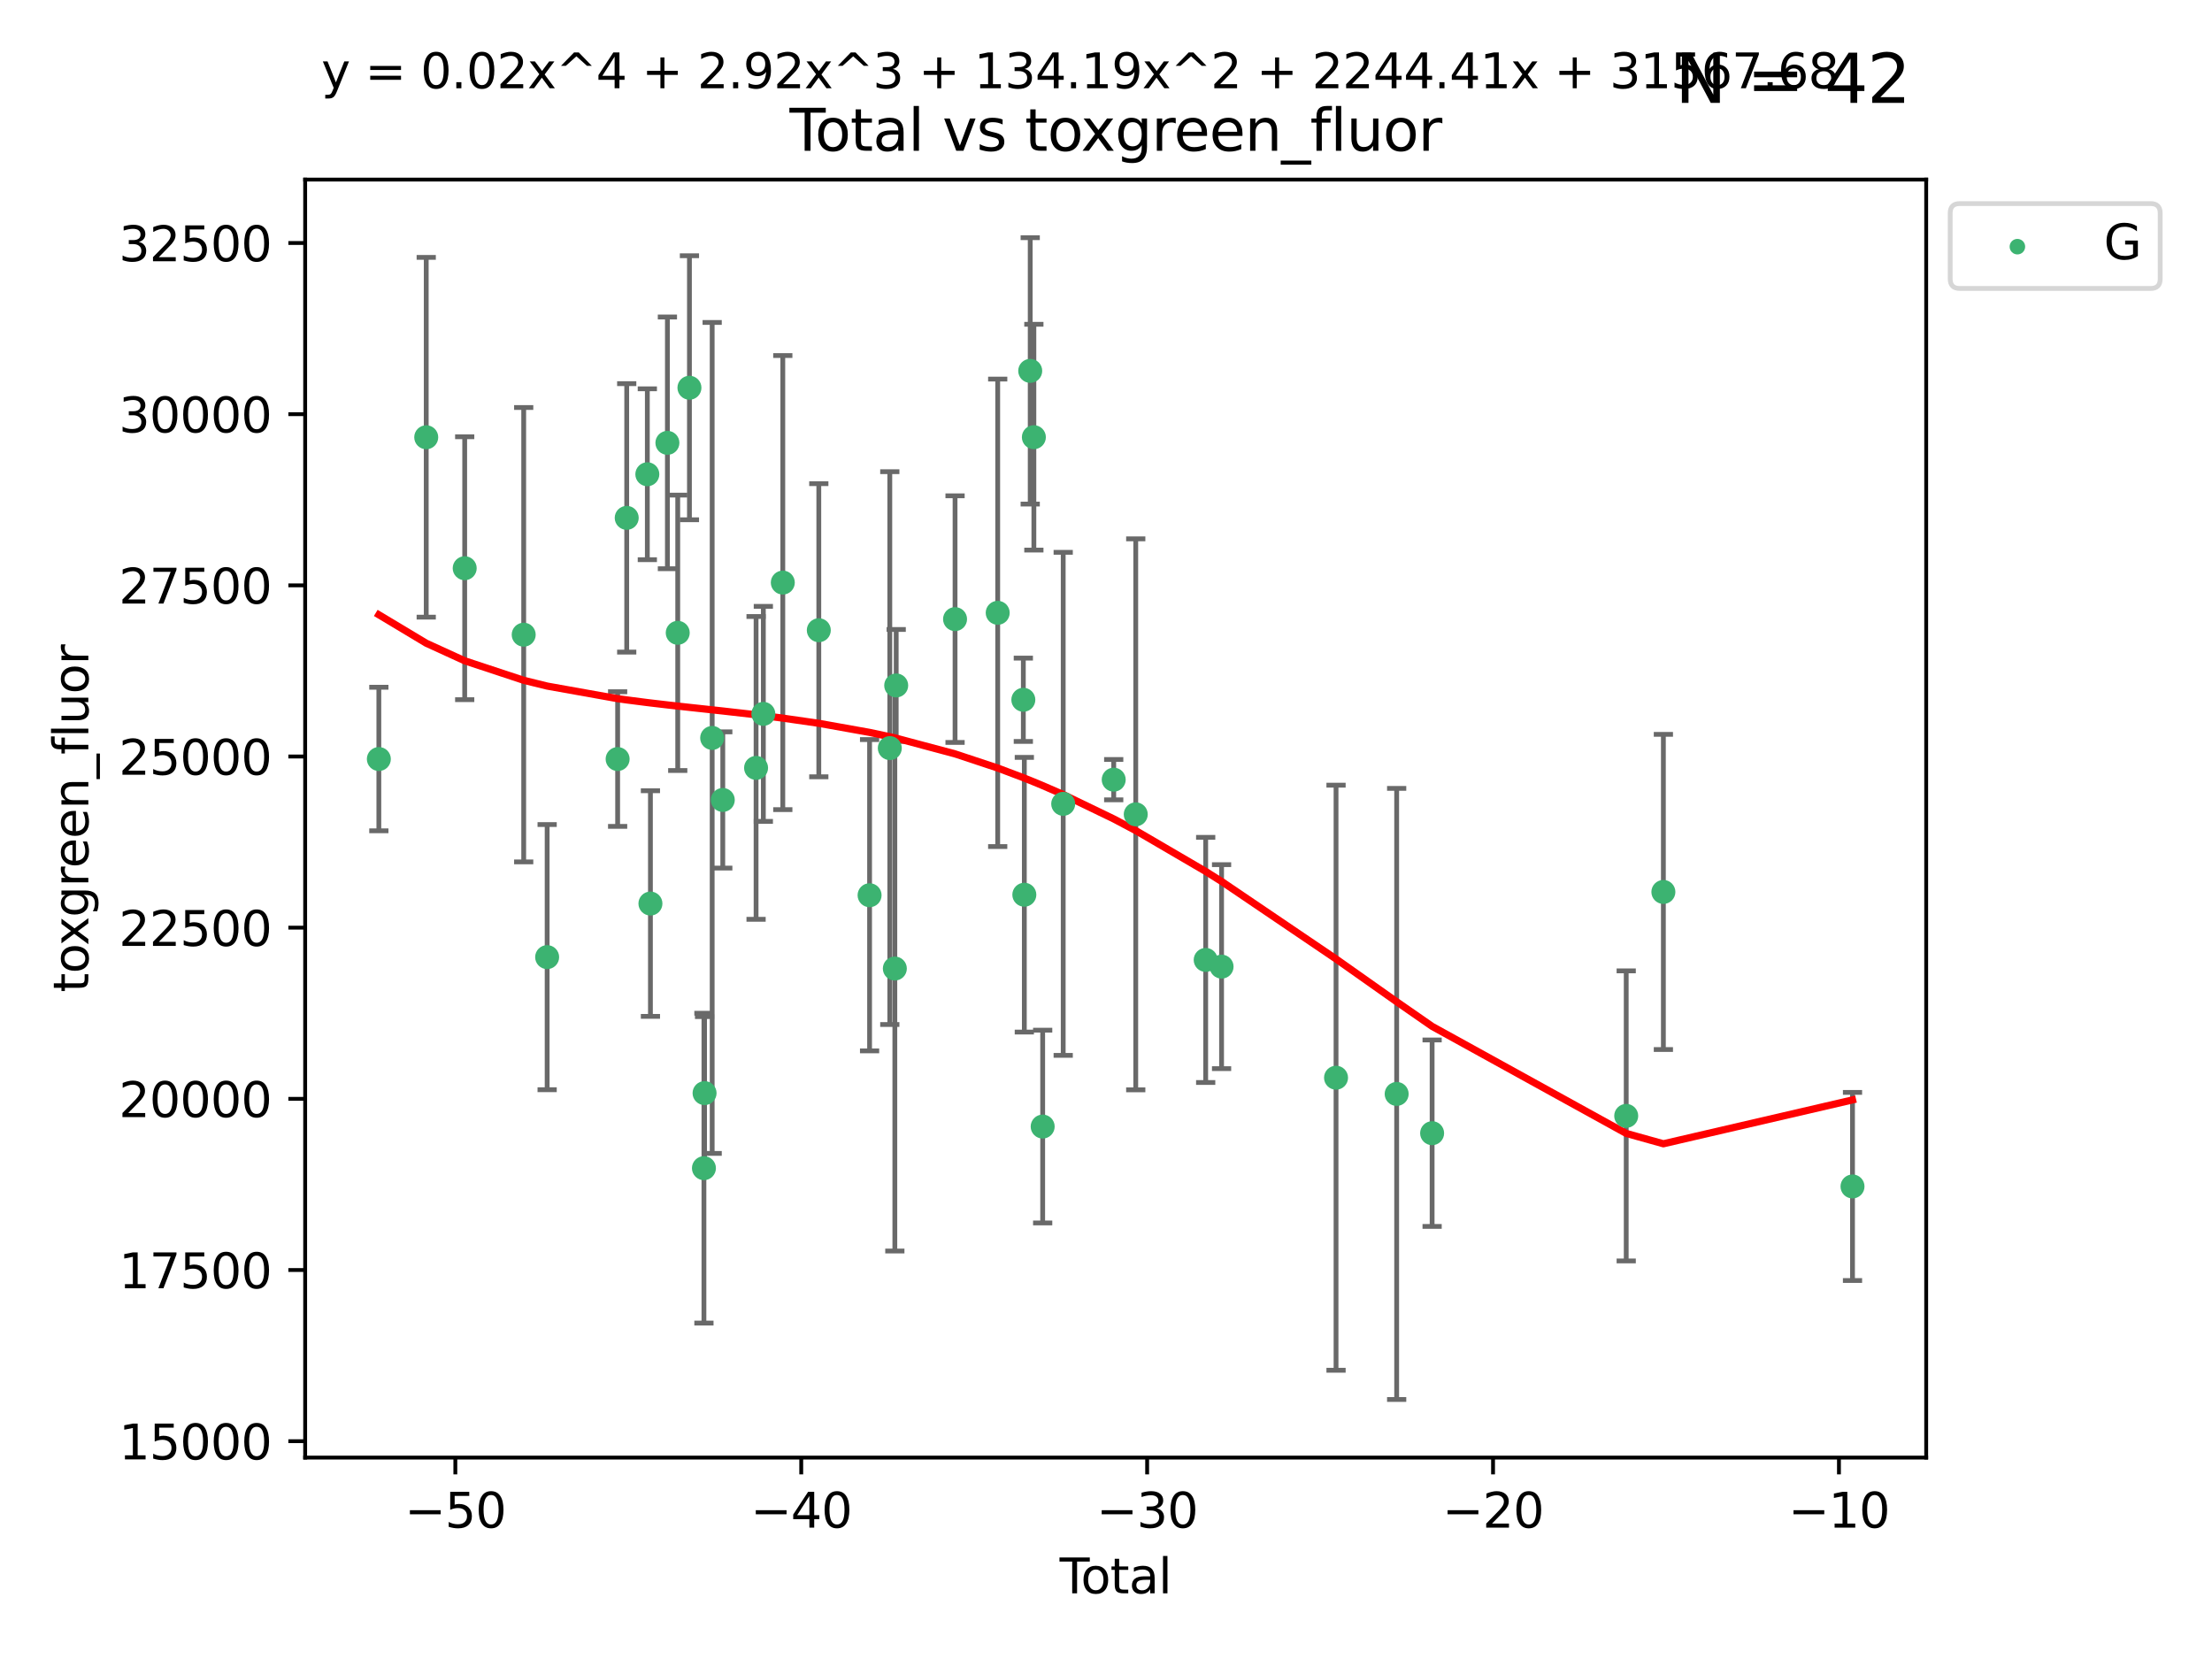 <?xml version="1.0" encoding="utf-8" standalone="no"?>
<!DOCTYPE svg PUBLIC "-//W3C//DTD SVG 1.1//EN"
  "http://www.w3.org/Graphics/SVG/1.1/DTD/svg11.dtd">
<svg xmlns:xlink="http://www.w3.org/1999/xlink" width="460.8pt" height="345.6pt" viewBox="0 0 460.8 345.6" xmlns="http://www.w3.org/2000/svg" version="1.1">
 <defs>
  <style type="text/css">*{stroke-linejoin: round; stroke-linecap: butt}</style>
 </defs>
 <g id="figure_1">
  <g id="patch_1">
   <path d="M 0 345.6 
L 460.8 345.6 
L 460.8 0 
L 0 0 
z
" style="fill: #ffffff"/>
  </g>
  <g id="axes_1">
   <g id="patch_2">
    <path d="M 63.571 303.64 
L 401.26 303.64 
L 401.26 37.411 
L 63.571 37.411 
z
" style="fill: #ffffff"/>
   </g>
   <g id="PathCollection_1">
    <defs>
     <path id="m63ace31006" d="M 0 1.118 
C 0.297 1.118 0.581 1 0.791 0.791 
C 1 0.581 1.118 0.297 1.118 0 
C 1.118 -0.297 1 -0.581 0.791 -0.791 
C 0.581 -1 0.297 -1.118 0 -1.118 
C -0.297 -1.118 -0.581 -1 -0.791 -0.791 
C -1 -0.581 -1.118 -0.297 -1.118 0 
C -1.118 0.297 -1 0.581 -0.791 0.791 
C -0.581 1 -0.297 1.118 0 1.118 
z
" style="stroke: #3cb371"/>
    </defs>
    <g clip-path="url(#p8d8aa3ab1b)">
     <use xlink:href="#m63ace31006" x="78.921" y="158.12" style="fill: #3cb371; stroke: #3cb371"/>
     <use xlink:href="#m63ace31006" x="88.792" y="91.091" style="fill: #3cb371; stroke: #3cb371"/>
     <use xlink:href="#m63ace31006" x="96.805" y="118.37" style="fill: #3cb371; stroke: #3cb371"/>
     <use xlink:href="#m63ace31006" x="109.096" y="132.218" style="fill: #3cb371; stroke: #3cb371"/>
     <use xlink:href="#m63ace31006" x="113.98" y="199.386" style="fill: #3cb371; stroke: #3cb371"/>
     <use xlink:href="#m63ace31006" x="128.664" y="158.123" style="fill: #3cb371; stroke: #3cb371"/>
     <use xlink:href="#m63ace31006" x="130.556" y="107.882" style="fill: #3cb371; stroke: #3cb371"/>
     <use xlink:href="#m63ace31006" x="134.852" y="98.795" style="fill: #3cb371; stroke: #3cb371"/>
     <use xlink:href="#m63ace31006" x="135.497" y="188.227" style="fill: #3cb371; stroke: #3cb371"/>
     <use xlink:href="#m63ace31006" x="139.033" y="92.253" style="fill: #3cb371; stroke: #3cb371"/>
     <use xlink:href="#m63ace31006" x="141.185" y="131.827" style="fill: #3cb371; stroke: #3cb371"/>
     <use xlink:href="#m63ace31006" x="143.623" y="80.774" style="fill: #3cb371; stroke: #3cb371"/>
     <use xlink:href="#m63ace31006" x="146.642" y="243.35" style="fill: #3cb371; stroke: #3cb371"/>
     <use xlink:href="#m63ace31006" x="146.775" y="227.716" style="fill: #3cb371; stroke: #3cb371"/>
     <use xlink:href="#m63ace31006" x="148.358" y="153.724" style="fill: #3cb371; stroke: #3cb371"/>
     <use xlink:href="#m63ace31006" x="150.568" y="166.645" style="fill: #3cb371; stroke: #3cb371"/>
     <use xlink:href="#m63ace31006" x="157.504" y="159.966" style="fill: #3cb371; stroke: #3cb371"/>
     <use xlink:href="#m63ace31006" x="159.019" y="148.714" style="fill: #3cb371; stroke: #3cb371"/>
     <use xlink:href="#m63ace31006" x="163.072" y="121.362" style="fill: #3cb371; stroke: #3cb371"/>
     <use xlink:href="#m63ace31006" x="170.572" y="131.288" style="fill: #3cb371; stroke: #3cb371"/>
     <use xlink:href="#m63ace31006" x="181.15" y="186.492" style="fill: #3cb371; stroke: #3cb371"/>
     <use xlink:href="#m63ace31006" x="185.362" y="155.843" style="fill: #3cb371; stroke: #3cb371"/>
     <use xlink:href="#m63ace31006" x="186.412" y="201.766" style="fill: #3cb371; stroke: #3cb371"/>
     <use xlink:href="#m63ace31006" x="186.695" y="142.792" style="fill: #3cb371; stroke: #3cb371"/>
     <use xlink:href="#m63ace31006" x="198.955" y="128.973" style="fill: #3cb371; stroke: #3cb371"/>
     <use xlink:href="#m63ace31006" x="207.84" y="127.661" style="fill: #3cb371; stroke: #3cb371"/>
     <use xlink:href="#m63ace31006" x="213.179" y="145.776" style="fill: #3cb371; stroke: #3cb371"/>
     <use xlink:href="#m63ace31006" x="213.387" y="186.388" style="fill: #3cb371; stroke: #3cb371"/>
     <use xlink:href="#m63ace31006" x="214.613" y="77.259" style="fill: #3cb371; stroke: #3cb371"/>
     <use xlink:href="#m63ace31006" x="215.374" y="91.076" style="fill: #3cb371; stroke: #3cb371"/>
     <use xlink:href="#m63ace31006" x="217.208" y="234.684" style="fill: #3cb371; stroke: #3cb371"/>
     <use xlink:href="#m63ace31006" x="221.485" y="167.457" style="fill: #3cb371; stroke: #3cb371"/>
     <use xlink:href="#m63ace31006" x="232.007" y="162.419" style="fill: #3cb371; stroke: #3cb371"/>
     <use xlink:href="#m63ace31006" x="236.597" y="169.642" style="fill: #3cb371; stroke: #3cb371"/>
     <use xlink:href="#m63ace31006" x="251.167" y="199.969" style="fill: #3cb371; stroke: #3cb371"/>
     <use xlink:href="#m63ace31006" x="254.476" y="201.37" style="fill: #3cb371; stroke: #3cb371"/>
     <use xlink:href="#m63ace31006" x="278.321" y="224.508" style="fill: #3cb371; stroke: #3cb371"/>
     <use xlink:href="#m63ace31006" x="290.95" y="227.887" style="fill: #3cb371; stroke: #3cb371"/>
     <use xlink:href="#m63ace31006" x="298.336" y="236.065" style="fill: #3cb371; stroke: #3cb371"/>
     <use xlink:href="#m63ace31006" x="338.77" y="232.46" style="fill: #3cb371; stroke: #3cb371"/>
     <use xlink:href="#m63ace31006" x="346.513" y="185.808" style="fill: #3cb371; stroke: #3cb371"/>
     <use xlink:href="#m63ace31006" x="385.911" y="247.161" style="fill: #3cb371; stroke: #3cb371"/>
    </g>
   </g>
   <g id="matplotlib.axis_1">
    <g id="xtick_1">
     <g id="line2d_1">
      <defs>
       <path id="m2f1d1441cf" d="M 0 0 
L 0 3.5 
" style="stroke: #000000; stroke-width: 0.8"/>
      </defs>
      <g>
       <use xlink:href="#m2f1d1441cf" x="94.856" y="303.64" style="stroke: #000000; stroke-width: 0.8"/>
      </g>
     </g>
     <g id="text_1">
      <!-- −50 -->
      <g transform="translate(84.304 318.238)scale(0.1 -0.1)">
       <defs>
        <path id="DejaVuSans-2212" d="M 678 2272 
L 4684 2272 
L 4684 1741 
L 678 1741 
L 678 2272 
z
" transform="scale(0.016)"/>
        <path id="DejaVuSans-35" d="M 691 4666 
L 3169 4666 
L 3169 4134 
L 1269 4134 
L 1269 2991 
Q 1406 3038 1543 3061 
Q 1681 3084 1819 3084 
Q 2600 3084 3056 2656 
Q 3513 2228 3513 1497 
Q 3513 744 3044 326 
Q 2575 -91 1722 -91 
Q 1428 -91 1123 -41 
Q 819 9 494 109 
L 494 744 
Q 775 591 1075 516 
Q 1375 441 1709 441 
Q 2250 441 2565 725 
Q 2881 1009 2881 1497 
Q 2881 1984 2565 2268 
Q 2250 2553 1709 2553 
Q 1456 2553 1204 2497 
Q 953 2441 691 2322 
L 691 4666 
z
" transform="scale(0.016)"/>
        <path id="DejaVuSans-30" d="M 2034 4250 
Q 1547 4250 1301 3770 
Q 1056 3291 1056 2328 
Q 1056 1369 1301 889 
Q 1547 409 2034 409 
Q 2525 409 2770 889 
Q 3016 1369 3016 2328 
Q 3016 3291 2770 3770 
Q 2525 4250 2034 4250 
z
M 2034 4750 
Q 2819 4750 3233 4129 
Q 3647 3509 3647 2328 
Q 3647 1150 3233 529 
Q 2819 -91 2034 -91 
Q 1250 -91 836 529 
Q 422 1150 422 2328 
Q 422 3509 836 4129 
Q 1250 4750 2034 4750 
z
" transform="scale(0.016)"/>
       </defs>
       <use xlink:href="#DejaVuSans-2212"/>
       <use xlink:href="#DejaVuSans-35" x="83.789"/>
       <use xlink:href="#DejaVuSans-30" x="147.412"/>
      </g>
     </g>
    </g>
    <g id="xtick_2">
     <g id="line2d_2">
      <g>
       <use xlink:href="#m2f1d1441cf" x="166.914" y="303.64" style="stroke: #000000; stroke-width: 0.8"/>
      </g>
     </g>
     <g id="text_2">
      <!-- −40 -->
      <g transform="translate(156.361 318.238)scale(0.1 -0.1)">
       <defs>
        <path id="DejaVuSans-34" d="M 2419 4116 
L 825 1625 
L 2419 1625 
L 2419 4116 
z
M 2253 4666 
L 3047 4666 
L 3047 1625 
L 3713 1625 
L 3713 1100 
L 3047 1100 
L 3047 0 
L 2419 0 
L 2419 1100 
L 313 1100 
L 313 1709 
L 2253 4666 
z
" transform="scale(0.016)"/>
       </defs>
       <use xlink:href="#DejaVuSans-2212"/>
       <use xlink:href="#DejaVuSans-34" x="83.789"/>
       <use xlink:href="#DejaVuSans-30" x="147.412"/>
      </g>
     </g>
    </g>
    <g id="xtick_3">
     <g id="line2d_3">
      <g>
       <use xlink:href="#m2f1d1441cf" x="238.971" y="303.64" style="stroke: #000000; stroke-width: 0.8"/>
      </g>
     </g>
     <g id="text_3">
      <!-- −30 -->
      <g transform="translate(228.419 318.238)scale(0.1 -0.1)">
       <defs>
        <path id="DejaVuSans-33" d="M 2597 2516 
Q 3050 2419 3304 2112 
Q 3559 1806 3559 1356 
Q 3559 666 3084 287 
Q 2609 -91 1734 -91 
Q 1441 -91 1130 -33 
Q 819 25 488 141 
L 488 750 
Q 750 597 1062 519 
Q 1375 441 1716 441 
Q 2309 441 2620 675 
Q 2931 909 2931 1356 
Q 2931 1769 2642 2001 
Q 2353 2234 1838 2234 
L 1294 2234 
L 1294 2753 
L 1863 2753 
Q 2328 2753 2575 2939 
Q 2822 3125 2822 3475 
Q 2822 3834 2567 4026 
Q 2313 4219 1838 4219 
Q 1578 4219 1281 4162 
Q 984 4106 628 3988 
L 628 4550 
Q 988 4650 1302 4700 
Q 1616 4750 1894 4750 
Q 2613 4750 3031 4423 
Q 3450 4097 3450 3541 
Q 3450 3153 3228 2886 
Q 3006 2619 2597 2516 
z
" transform="scale(0.016)"/>
       </defs>
       <use xlink:href="#DejaVuSans-2212"/>
       <use xlink:href="#DejaVuSans-33" x="83.789"/>
       <use xlink:href="#DejaVuSans-30" x="147.412"/>
      </g>
     </g>
    </g>
    <g id="xtick_4">
     <g id="line2d_4">
      <g>
       <use xlink:href="#m2f1d1441cf" x="311.029" y="303.64" style="stroke: #000000; stroke-width: 0.8"/>
      </g>
     </g>
     <g id="text_4">
      <!-- −20 -->
      <g transform="translate(300.476 318.238)scale(0.1 -0.1)">
       <defs>
        <path id="DejaVuSans-32" d="M 1228 531 
L 3431 531 
L 3431 0 
L 469 0 
L 469 531 
Q 828 903 1448 1529 
Q 2069 2156 2228 2338 
Q 2531 2678 2651 2914 
Q 2772 3150 2772 3378 
Q 2772 3750 2511 3984 
Q 2250 4219 1831 4219 
Q 1534 4219 1204 4116 
Q 875 4013 500 3803 
L 500 4441 
Q 881 4594 1212 4672 
Q 1544 4750 1819 4750 
Q 2544 4750 2975 4387 
Q 3406 4025 3406 3419 
Q 3406 3131 3298 2873 
Q 3191 2616 2906 2266 
Q 2828 2175 2409 1742 
Q 1991 1309 1228 531 
z
" transform="scale(0.016)"/>
       </defs>
       <use xlink:href="#DejaVuSans-2212"/>
       <use xlink:href="#DejaVuSans-32" x="83.789"/>
       <use xlink:href="#DejaVuSans-30" x="147.412"/>
      </g>
     </g>
    </g>
    <g id="xtick_5">
     <g id="line2d_5">
      <g>
       <use xlink:href="#m2f1d1441cf" x="383.086" y="303.64" style="stroke: #000000; stroke-width: 0.8"/>
      </g>
     </g>
     <g id="text_5">
      <!-- −10 -->
      <g transform="translate(372.534 318.238)scale(0.1 -0.1)">
       <defs>
        <path id="DejaVuSans-31" d="M 794 531 
L 1825 531 
L 1825 4091 
L 703 3866 
L 703 4441 
L 1819 4666 
L 2450 4666 
L 2450 531 
L 3481 531 
L 3481 0 
L 794 0 
L 794 531 
z
" transform="scale(0.016)"/>
       </defs>
       <use xlink:href="#DejaVuSans-2212"/>
       <use xlink:href="#DejaVuSans-31" x="83.789"/>
       <use xlink:href="#DejaVuSans-30" x="147.412"/>
      </g>
     </g>
    </g>
    <g id="text_6">
     <!-- Total -->
     <g transform="translate(220.739 331.917)scale(0.1 -0.1)">
      <defs>
       <path id="DejaVuSans-54" d="M -19 4666 
L 3928 4666 
L 3928 4134 
L 2272 4134 
L 2272 0 
L 1638 0 
L 1638 4134 
L -19 4134 
L -19 4666 
z
" transform="scale(0.016)"/>
       <path id="DejaVuSans-6f" d="M 1959 3097 
Q 1497 3097 1228 2736 
Q 959 2375 959 1747 
Q 959 1119 1226 758 
Q 1494 397 1959 397 
Q 2419 397 2687 759 
Q 2956 1122 2956 1747 
Q 2956 2369 2687 2733 
Q 2419 3097 1959 3097 
z
M 1959 3584 
Q 2709 3584 3137 3096 
Q 3566 2609 3566 1747 
Q 3566 888 3137 398 
Q 2709 -91 1959 -91 
Q 1206 -91 779 398 
Q 353 888 353 1747 
Q 353 2609 779 3096 
Q 1206 3584 1959 3584 
z
" transform="scale(0.016)"/>
       <path id="DejaVuSans-74" d="M 1172 4494 
L 1172 3500 
L 2356 3500 
L 2356 3053 
L 1172 3053 
L 1172 1153 
Q 1172 725 1289 603 
Q 1406 481 1766 481 
L 2356 481 
L 2356 0 
L 1766 0 
Q 1100 0 847 248 
Q 594 497 594 1153 
L 594 3053 
L 172 3053 
L 172 3500 
L 594 3500 
L 594 4494 
L 1172 4494 
z
" transform="scale(0.016)"/>
       <path id="DejaVuSans-61" d="M 2194 1759 
Q 1497 1759 1228 1600 
Q 959 1441 959 1056 
Q 959 750 1161 570 
Q 1363 391 1709 391 
Q 2188 391 2477 730 
Q 2766 1069 2766 1631 
L 2766 1759 
L 2194 1759 
z
M 3341 1997 
L 3341 0 
L 2766 0 
L 2766 531 
Q 2569 213 2275 61 
Q 1981 -91 1556 -91 
Q 1019 -91 701 211 
Q 384 513 384 1019 
Q 384 1609 779 1909 
Q 1175 2209 1959 2209 
L 2766 2209 
L 2766 2266 
Q 2766 2663 2505 2880 
Q 2244 3097 1772 3097 
Q 1472 3097 1187 3025 
Q 903 2953 641 2809 
L 641 3341 
Q 956 3463 1253 3523 
Q 1550 3584 1831 3584 
Q 2591 3584 2966 3190 
Q 3341 2797 3341 1997 
z
" transform="scale(0.016)"/>
       <path id="DejaVuSans-6c" d="M 603 4863 
L 1178 4863 
L 1178 0 
L 603 0 
L 603 4863 
z
" transform="scale(0.016)"/>
      </defs>
      <use xlink:href="#DejaVuSans-54"/>
      <use xlink:href="#DejaVuSans-6f" x="44.084"/>
      <use xlink:href="#DejaVuSans-74" x="105.266"/>
      <use xlink:href="#DejaVuSans-61" x="144.475"/>
      <use xlink:href="#DejaVuSans-6c" x="205.754"/>
     </g>
    </g>
   </g>
   <g id="matplotlib.axis_2">
    <g id="ytick_1">
     <g id="line2d_6">
      <defs>
       <path id="m1a65b45cee" d="M 0 0 
L -3.5 0 
" style="stroke: #000000; stroke-width: 0.8"/>
      </defs>
      <g>
       <use xlink:href="#m1a65b45cee" x="63.571" y="300.223" style="stroke: #000000; stroke-width: 0.8"/>
      </g>
     </g>
     <g id="text_7">
      <!-- 15000 -->
      <g transform="translate(24.759 304.022)scale(0.1 -0.1)">
       <use xlink:href="#DejaVuSans-31"/>
       <use xlink:href="#DejaVuSans-35" x="63.623"/>
       <use xlink:href="#DejaVuSans-30" x="127.246"/>
       <use xlink:href="#DejaVuSans-30" x="190.869"/>
       <use xlink:href="#DejaVuSans-30" x="254.492"/>
      </g>
     </g>
    </g>
    <g id="ytick_2">
     <g id="line2d_7">
      <g>
       <use xlink:href="#m1a65b45cee" x="63.571" y="264.566" style="stroke: #000000; stroke-width: 0.8"/>
      </g>
     </g>
     <g id="text_8">
      <!-- 17500 -->
      <g transform="translate(24.759 268.365)scale(0.1 -0.1)">
       <defs>
        <path id="DejaVuSans-37" d="M 525 4666 
L 3525 4666 
L 3525 4397 
L 1831 0 
L 1172 0 
L 2766 4134 
L 525 4134 
L 525 4666 
z
" transform="scale(0.016)"/>
       </defs>
       <use xlink:href="#DejaVuSans-31"/>
       <use xlink:href="#DejaVuSans-37" x="63.623"/>
       <use xlink:href="#DejaVuSans-35" x="127.246"/>
       <use xlink:href="#DejaVuSans-30" x="190.869"/>
       <use xlink:href="#DejaVuSans-30" x="254.492"/>
      </g>
     </g>
    </g>
    <g id="ytick_3">
     <g id="line2d_8">
      <g>
       <use xlink:href="#m1a65b45cee" x="63.571" y="228.908" style="stroke: #000000; stroke-width: 0.8"/>
      </g>
     </g>
     <g id="text_9">
      <!-- 20000 -->
      <g transform="translate(24.759 232.707)scale(0.1 -0.1)">
       <use xlink:href="#DejaVuSans-32"/>
       <use xlink:href="#DejaVuSans-30" x="63.623"/>
       <use xlink:href="#DejaVuSans-30" x="127.246"/>
       <use xlink:href="#DejaVuSans-30" x="190.869"/>
       <use xlink:href="#DejaVuSans-30" x="254.492"/>
      </g>
     </g>
    </g>
    <g id="ytick_4">
     <g id="line2d_9">
      <g>
       <use xlink:href="#m1a65b45cee" x="63.571" y="193.251" style="stroke: #000000; stroke-width: 0.8"/>
      </g>
     </g>
     <g id="text_10">
      <!-- 22500 -->
      <g transform="translate(24.759 197.05)scale(0.1 -0.1)">
       <use xlink:href="#DejaVuSans-32"/>
       <use xlink:href="#DejaVuSans-32" x="63.623"/>
       <use xlink:href="#DejaVuSans-35" x="127.246"/>
       <use xlink:href="#DejaVuSans-30" x="190.869"/>
       <use xlink:href="#DejaVuSans-30" x="254.492"/>
      </g>
     </g>
    </g>
    <g id="ytick_5">
     <g id="line2d_10">
      <g>
       <use xlink:href="#m1a65b45cee" x="63.571" y="157.593" style="stroke: #000000; stroke-width: 0.8"/>
      </g>
     </g>
     <g id="text_11">
      <!-- 25000 -->
      <g transform="translate(24.759 161.392)scale(0.1 -0.1)">
       <use xlink:href="#DejaVuSans-32"/>
       <use xlink:href="#DejaVuSans-35" x="63.623"/>
       <use xlink:href="#DejaVuSans-30" x="127.246"/>
       <use xlink:href="#DejaVuSans-30" x="190.869"/>
       <use xlink:href="#DejaVuSans-30" x="254.492"/>
      </g>
     </g>
    </g>
    <g id="ytick_6">
     <g id="line2d_11">
      <g>
       <use xlink:href="#m1a65b45cee" x="63.571" y="121.935" style="stroke: #000000; stroke-width: 0.8"/>
      </g>
     </g>
     <g id="text_12">
      <!-- 27500 -->
      <g transform="translate(24.759 125.735)scale(0.1 -0.1)">
       <use xlink:href="#DejaVuSans-32"/>
       <use xlink:href="#DejaVuSans-37" x="63.623"/>
       <use xlink:href="#DejaVuSans-35" x="127.246"/>
       <use xlink:href="#DejaVuSans-30" x="190.869"/>
       <use xlink:href="#DejaVuSans-30" x="254.492"/>
      </g>
     </g>
    </g>
    <g id="ytick_7">
     <g id="line2d_12">
      <g>
       <use xlink:href="#m1a65b45cee" x="63.571" y="86.278" style="stroke: #000000; stroke-width: 0.8"/>
      </g>
     </g>
     <g id="text_13">
      <!-- 30000 -->
      <g transform="translate(24.759 90.077)scale(0.1 -0.1)">
       <use xlink:href="#DejaVuSans-33"/>
       <use xlink:href="#DejaVuSans-30" x="63.623"/>
       <use xlink:href="#DejaVuSans-30" x="127.246"/>
       <use xlink:href="#DejaVuSans-30" x="190.869"/>
       <use xlink:href="#DejaVuSans-30" x="254.492"/>
      </g>
     </g>
    </g>
    <g id="ytick_8">
     <g id="line2d_13">
      <g>
       <use xlink:href="#m1a65b45cee" x="63.571" y="50.62" style="stroke: #000000; stroke-width: 0.8"/>
      </g>
     </g>
     <g id="text_14">
      <!-- 32500 -->
      <g transform="translate(24.759 54.42)scale(0.1 -0.1)">
       <use xlink:href="#DejaVuSans-33"/>
       <use xlink:href="#DejaVuSans-32" x="63.623"/>
       <use xlink:href="#DejaVuSans-35" x="127.246"/>
       <use xlink:href="#DejaVuSans-30" x="190.869"/>
       <use xlink:href="#DejaVuSans-30" x="254.492"/>
      </g>
     </g>
    </g>
    <g id="text_15">
     <!-- toxgreen_fluor -->
     <g transform="translate(18.401 206.72)rotate(-90)scale(0.1 -0.1)">
      <defs>
       <path id="DejaVuSans-78" d="M 3513 3500 
L 2247 1797 
L 3578 0 
L 2900 0 
L 1881 1375 
L 863 0 
L 184 0 
L 1544 1831 
L 300 3500 
L 978 3500 
L 1906 2253 
L 2834 3500 
L 3513 3500 
z
" transform="scale(0.016)"/>
       <path id="DejaVuSans-67" d="M 2906 1791 
Q 2906 2416 2648 2759 
Q 2391 3103 1925 3103 
Q 1463 3103 1205 2759 
Q 947 2416 947 1791 
Q 947 1169 1205 825 
Q 1463 481 1925 481 
Q 2391 481 2648 825 
Q 2906 1169 2906 1791 
z
M 3481 434 
Q 3481 -459 3084 -895 
Q 2688 -1331 1869 -1331 
Q 1566 -1331 1297 -1286 
Q 1028 -1241 775 -1147 
L 775 -588 
Q 1028 -725 1275 -790 
Q 1522 -856 1778 -856 
Q 2344 -856 2625 -561 
Q 2906 -266 2906 331 
L 2906 616 
Q 2728 306 2450 153 
Q 2172 0 1784 0 
Q 1141 0 747 490 
Q 353 981 353 1791 
Q 353 2603 747 3093 
Q 1141 3584 1784 3584 
Q 2172 3584 2450 3431 
Q 2728 3278 2906 2969 
L 2906 3500 
L 3481 3500 
L 3481 434 
z
" transform="scale(0.016)"/>
       <path id="DejaVuSans-72" d="M 2631 2963 
Q 2534 3019 2420 3045 
Q 2306 3072 2169 3072 
Q 1681 3072 1420 2755 
Q 1159 2438 1159 1844 
L 1159 0 
L 581 0 
L 581 3500 
L 1159 3500 
L 1159 2956 
Q 1341 3275 1631 3429 
Q 1922 3584 2338 3584 
Q 2397 3584 2469 3576 
Q 2541 3569 2628 3553 
L 2631 2963 
z
" transform="scale(0.016)"/>
       <path id="DejaVuSans-65" d="M 3597 1894 
L 3597 1613 
L 953 1613 
Q 991 1019 1311 708 
Q 1631 397 2203 397 
Q 2534 397 2845 478 
Q 3156 559 3463 722 
L 3463 178 
Q 3153 47 2828 -22 
Q 2503 -91 2169 -91 
Q 1331 -91 842 396 
Q 353 884 353 1716 
Q 353 2575 817 3079 
Q 1281 3584 2069 3584 
Q 2775 3584 3186 3129 
Q 3597 2675 3597 1894 
z
M 3022 2063 
Q 3016 2534 2758 2815 
Q 2500 3097 2075 3097 
Q 1594 3097 1305 2825 
Q 1016 2553 972 2059 
L 3022 2063 
z
" transform="scale(0.016)"/>
       <path id="DejaVuSans-6e" d="M 3513 2113 
L 3513 0 
L 2938 0 
L 2938 2094 
Q 2938 2591 2744 2837 
Q 2550 3084 2163 3084 
Q 1697 3084 1428 2787 
Q 1159 2491 1159 1978 
L 1159 0 
L 581 0 
L 581 3500 
L 1159 3500 
L 1159 2956 
Q 1366 3272 1645 3428 
Q 1925 3584 2291 3584 
Q 2894 3584 3203 3211 
Q 3513 2838 3513 2113 
z
" transform="scale(0.016)"/>
       <path id="DejaVuSans-5f" d="M 3263 -1063 
L 3263 -1509 
L -63 -1509 
L -63 -1063 
L 3263 -1063 
z
" transform="scale(0.016)"/>
       <path id="DejaVuSans-66" d="M 2375 4863 
L 2375 4384 
L 1825 4384 
Q 1516 4384 1395 4259 
Q 1275 4134 1275 3809 
L 1275 3500 
L 2222 3500 
L 2222 3053 
L 1275 3053 
L 1275 0 
L 697 0 
L 697 3053 
L 147 3053 
L 147 3500 
L 697 3500 
L 697 3744 
Q 697 4328 969 4595 
Q 1241 4863 1831 4863 
L 2375 4863 
z
" transform="scale(0.016)"/>
       <path id="DejaVuSans-75" d="M 544 1381 
L 544 3500 
L 1119 3500 
L 1119 1403 
Q 1119 906 1312 657 
Q 1506 409 1894 409 
Q 2359 409 2629 706 
Q 2900 1003 2900 1516 
L 2900 3500 
L 3475 3500 
L 3475 0 
L 2900 0 
L 2900 538 
Q 2691 219 2414 64 
Q 2138 -91 1772 -91 
Q 1169 -91 856 284 
Q 544 659 544 1381 
z
M 1991 3584 
L 1991 3584 
z
" transform="scale(0.016)"/>
      </defs>
      <use xlink:href="#DejaVuSans-74"/>
      <use xlink:href="#DejaVuSans-6f" x="39.209"/>
      <use xlink:href="#DejaVuSans-78" x="97.266"/>
      <use xlink:href="#DejaVuSans-67" x="156.445"/>
      <use xlink:href="#DejaVuSans-72" x="219.922"/>
      <use xlink:href="#DejaVuSans-65" x="258.785"/>
      <use xlink:href="#DejaVuSans-65" x="320.309"/>
      <use xlink:href="#DejaVuSans-6e" x="381.832"/>
      <use xlink:href="#DejaVuSans-5f" x="445.211"/>
      <use xlink:href="#DejaVuSans-66" x="495.211"/>
      <use xlink:href="#DejaVuSans-6c" x="530.416"/>
      <use xlink:href="#DejaVuSans-75" x="558.199"/>
      <use xlink:href="#DejaVuSans-6f" x="621.578"/>
      <use xlink:href="#DejaVuSans-72" x="682.76"/>
     </g>
    </g>
   </g>
   <g id="LineCollection_1">
    <path d="M 78.921 173.073 
L 78.921 143.168 
" clip-path="url(#p8d8aa3ab1b)" style="fill: none; stroke: #696969"/>
    <path d="M 88.792 128.563 
L 88.792 53.62 
" clip-path="url(#p8d8aa3ab1b)" style="fill: none; stroke: #696969"/>
    <path d="M 96.805 145.753 
L 96.805 90.988 
" clip-path="url(#p8d8aa3ab1b)" style="fill: none; stroke: #696969"/>
    <path d="M 109.096 179.547 
L 109.096 84.889 
" clip-path="url(#p8d8aa3ab1b)" style="fill: none; stroke: #696969"/>
    <path d="M 113.98 227.007 
L 113.98 171.764 
" clip-path="url(#p8d8aa3ab1b)" style="fill: none; stroke: #696969"/>
    <path d="M 128.664 172.145 
L 128.664 144.102 
" clip-path="url(#p8d8aa3ab1b)" style="fill: none; stroke: #696969"/>
    <path d="M 130.556 135.845 
L 130.556 79.919 
" clip-path="url(#p8d8aa3ab1b)" style="fill: none; stroke: #696969"/>
    <path d="M 134.852 116.597 
L 134.852 80.993 
" clip-path="url(#p8d8aa3ab1b)" style="fill: none; stroke: #696969"/>
    <path d="M 135.497 211.729 
L 135.497 164.724 
" clip-path="url(#p8d8aa3ab1b)" style="fill: none; stroke: #696969"/>
    <path d="M 139.033 118.473 
L 139.033 66.034 
" clip-path="url(#p8d8aa3ab1b)" style="fill: none; stroke: #696969"/>
    <path d="M 141.185 160.515 
L 141.185 103.139 
" clip-path="url(#p8d8aa3ab1b)" style="fill: none; stroke: #696969"/>
    <path d="M 143.623 108.274 
L 143.623 53.274 
" clip-path="url(#p8d8aa3ab1b)" style="fill: none; stroke: #696969"/>
    <path d="M 146.642 275.621 
L 146.642 211.08 
" clip-path="url(#p8d8aa3ab1b)" style="fill: none; stroke: #696969"/>
    <path d="M 146.775 243.655 
L 146.775 211.778 
" clip-path="url(#p8d8aa3ab1b)" style="fill: none; stroke: #696969"/>
    <path d="M 148.358 240.277 
L 148.358 67.171 
" clip-path="url(#p8d8aa3ab1b)" style="fill: none; stroke: #696969"/>
    <path d="M 150.568 180.834 
L 150.568 152.456 
" clip-path="url(#p8d8aa3ab1b)" style="fill: none; stroke: #696969"/>
    <path d="M 157.504 191.509 
L 157.504 128.424 
" clip-path="url(#p8d8aa3ab1b)" style="fill: none; stroke: #696969"/>
    <path d="M 159.019 171.111 
L 159.019 126.317 
" clip-path="url(#p8d8aa3ab1b)" style="fill: none; stroke: #696969"/>
    <path d="M 163.072 168.659 
L 163.072 74.066 
" clip-path="url(#p8d8aa3ab1b)" style="fill: none; stroke: #696969"/>
    <path d="M 170.572 161.82 
L 170.572 100.756 
" clip-path="url(#p8d8aa3ab1b)" style="fill: none; stroke: #696969"/>
    <path d="M 181.15 218.918 
L 181.15 154.067 
" clip-path="url(#p8d8aa3ab1b)" style="fill: none; stroke: #696969"/>
    <path d="M 185.362 213.427 
L 185.362 98.258 
" clip-path="url(#p8d8aa3ab1b)" style="fill: none; stroke: #696969"/>
    <path d="M 186.412 260.606 
L 186.412 142.926 
" clip-path="url(#p8d8aa3ab1b)" style="fill: none; stroke: #696969"/>
    <path d="M 186.695 154.452 
L 186.695 131.132 
" clip-path="url(#p8d8aa3ab1b)" style="fill: none; stroke: #696969"/>
    <path d="M 198.955 154.659 
L 198.955 103.287 
" clip-path="url(#p8d8aa3ab1b)" style="fill: none; stroke: #696969"/>
    <path d="M 207.84 176.351 
L 207.84 78.971 
" clip-path="url(#p8d8aa3ab1b)" style="fill: none; stroke: #696969"/>
    <path d="M 213.179 154.455 
L 213.179 137.098 
" clip-path="url(#p8d8aa3ab1b)" style="fill: none; stroke: #696969"/>
    <path d="M 213.387 214.996 
L 213.387 157.779 
" clip-path="url(#p8d8aa3ab1b)" style="fill: none; stroke: #696969"/>
    <path d="M 214.613 105.006 
L 214.613 49.513 
" clip-path="url(#p8d8aa3ab1b)" style="fill: none; stroke: #696969"/>
    <path d="M 215.374 114.594 
L 215.374 67.557 
" clip-path="url(#p8d8aa3ab1b)" style="fill: none; stroke: #696969"/>
    <path d="M 217.208 254.763 
L 217.208 214.606 
" clip-path="url(#p8d8aa3ab1b)" style="fill: none; stroke: #696969"/>
    <path d="M 221.485 219.853 
L 221.485 115.061 
" clip-path="url(#p8d8aa3ab1b)" style="fill: none; stroke: #696969"/>
    <path d="M 232.007 166.621 
L 232.007 158.217 
" clip-path="url(#p8d8aa3ab1b)" style="fill: none; stroke: #696969"/>
    <path d="M 236.597 227.034 
L 236.597 112.25 
" clip-path="url(#p8d8aa3ab1b)" style="fill: none; stroke: #696969"/>
    <path d="M 251.167 225.502 
L 251.167 174.435 
" clip-path="url(#p8d8aa3ab1b)" style="fill: none; stroke: #696969"/>
    <path d="M 254.476 222.619 
L 254.476 180.122 
" clip-path="url(#p8d8aa3ab1b)" style="fill: none; stroke: #696969"/>
    <path d="M 278.321 285.451 
L 278.321 163.564 
" clip-path="url(#p8d8aa3ab1b)" style="fill: none; stroke: #696969"/>
    <path d="M 290.95 291.539 
L 290.95 164.235 
" clip-path="url(#p8d8aa3ab1b)" style="fill: none; stroke: #696969"/>
    <path d="M 298.336 255.485 
L 298.336 216.646 
" clip-path="url(#p8d8aa3ab1b)" style="fill: none; stroke: #696969"/>
    <path d="M 338.77 262.671 
L 338.77 202.249 
" clip-path="url(#p8d8aa3ab1b)" style="fill: none; stroke: #696969"/>
    <path d="M 346.513 218.635 
L 346.513 152.98 
" clip-path="url(#p8d8aa3ab1b)" style="fill: none; stroke: #696969"/>
    <path d="M 385.911 266.753 
L 385.911 227.569 
" clip-path="url(#p8d8aa3ab1b)" style="fill: none; stroke: #696969"/>
   </g>
   <g id="line2d_14">
    <defs>
     <path id="mbac78de838" d="M 2 0 
L -2 -0 
" style="stroke: #696969"/>
    </defs>
    <g clip-path="url(#p8d8aa3ab1b)">
     <use xlink:href="#mbac78de838" x="78.921" y="173.073" style="fill: #696969; stroke: #696969"/>
     <use xlink:href="#mbac78de838" x="88.792" y="128.563" style="fill: #696969; stroke: #696969"/>
     <use xlink:href="#mbac78de838" x="96.805" y="145.753" style="fill: #696969; stroke: #696969"/>
     <use xlink:href="#mbac78de838" x="109.096" y="179.547" style="fill: #696969; stroke: #696969"/>
     <use xlink:href="#mbac78de838" x="113.98" y="227.007" style="fill: #696969; stroke: #696969"/>
     <use xlink:href="#mbac78de838" x="128.664" y="172.145" style="fill: #696969; stroke: #696969"/>
     <use xlink:href="#mbac78de838" x="130.556" y="135.845" style="fill: #696969; stroke: #696969"/>
     <use xlink:href="#mbac78de838" x="134.852" y="116.597" style="fill: #696969; stroke: #696969"/>
     <use xlink:href="#mbac78de838" x="135.497" y="211.729" style="fill: #696969; stroke: #696969"/>
     <use xlink:href="#mbac78de838" x="139.033" y="118.473" style="fill: #696969; stroke: #696969"/>
     <use xlink:href="#mbac78de838" x="141.185" y="160.515" style="fill: #696969; stroke: #696969"/>
     <use xlink:href="#mbac78de838" x="143.623" y="108.274" style="fill: #696969; stroke: #696969"/>
     <use xlink:href="#mbac78de838" x="146.642" y="275.621" style="fill: #696969; stroke: #696969"/>
     <use xlink:href="#mbac78de838" x="146.775" y="243.655" style="fill: #696969; stroke: #696969"/>
     <use xlink:href="#mbac78de838" x="148.358" y="240.277" style="fill: #696969; stroke: #696969"/>
     <use xlink:href="#mbac78de838" x="150.568" y="180.834" style="fill: #696969; stroke: #696969"/>
     <use xlink:href="#mbac78de838" x="157.504" y="191.509" style="fill: #696969; stroke: #696969"/>
     <use xlink:href="#mbac78de838" x="159.019" y="171.111" style="fill: #696969; stroke: #696969"/>
     <use xlink:href="#mbac78de838" x="163.072" y="168.659" style="fill: #696969; stroke: #696969"/>
     <use xlink:href="#mbac78de838" x="170.572" y="161.82" style="fill: #696969; stroke: #696969"/>
     <use xlink:href="#mbac78de838" x="181.15" y="218.918" style="fill: #696969; stroke: #696969"/>
     <use xlink:href="#mbac78de838" x="185.362" y="213.427" style="fill: #696969; stroke: #696969"/>
     <use xlink:href="#mbac78de838" x="186.412" y="260.606" style="fill: #696969; stroke: #696969"/>
     <use xlink:href="#mbac78de838" x="186.695" y="154.452" style="fill: #696969; stroke: #696969"/>
     <use xlink:href="#mbac78de838" x="198.955" y="154.659" style="fill: #696969; stroke: #696969"/>
     <use xlink:href="#mbac78de838" x="207.84" y="176.351" style="fill: #696969; stroke: #696969"/>
     <use xlink:href="#mbac78de838" x="213.179" y="154.455" style="fill: #696969; stroke: #696969"/>
     <use xlink:href="#mbac78de838" x="213.387" y="214.996" style="fill: #696969; stroke: #696969"/>
     <use xlink:href="#mbac78de838" x="214.613" y="105.006" style="fill: #696969; stroke: #696969"/>
     <use xlink:href="#mbac78de838" x="215.374" y="114.594" style="fill: #696969; stroke: #696969"/>
     <use xlink:href="#mbac78de838" x="217.208" y="254.763" style="fill: #696969; stroke: #696969"/>
     <use xlink:href="#mbac78de838" x="221.485" y="219.853" style="fill: #696969; stroke: #696969"/>
     <use xlink:href="#mbac78de838" x="232.007" y="166.621" style="fill: #696969; stroke: #696969"/>
     <use xlink:href="#mbac78de838" x="236.597" y="227.034" style="fill: #696969; stroke: #696969"/>
     <use xlink:href="#mbac78de838" x="251.167" y="225.502" style="fill: #696969; stroke: #696969"/>
     <use xlink:href="#mbac78de838" x="254.476" y="222.619" style="fill: #696969; stroke: #696969"/>
     <use xlink:href="#mbac78de838" x="278.321" y="285.451" style="fill: #696969; stroke: #696969"/>
     <use xlink:href="#mbac78de838" x="290.95" y="291.539" style="fill: #696969; stroke: #696969"/>
     <use xlink:href="#mbac78de838" x="298.336" y="255.485" style="fill: #696969; stroke: #696969"/>
     <use xlink:href="#mbac78de838" x="338.77" y="262.671" style="fill: #696969; stroke: #696969"/>
     <use xlink:href="#mbac78de838" x="346.513" y="218.635" style="fill: #696969; stroke: #696969"/>
     <use xlink:href="#mbac78de838" x="385.911" y="266.753" style="fill: #696969; stroke: #696969"/>
    </g>
   </g>
   <g id="line2d_15">
    <g clip-path="url(#p8d8aa3ab1b)">
     <use xlink:href="#mbac78de838" x="78.921" y="143.168" style="fill: #696969; stroke: #696969"/>
     <use xlink:href="#mbac78de838" x="88.792" y="53.62" style="fill: #696969; stroke: #696969"/>
     <use xlink:href="#mbac78de838" x="96.805" y="90.988" style="fill: #696969; stroke: #696969"/>
     <use xlink:href="#mbac78de838" x="109.096" y="84.889" style="fill: #696969; stroke: #696969"/>
     <use xlink:href="#mbac78de838" x="113.98" y="171.764" style="fill: #696969; stroke: #696969"/>
     <use xlink:href="#mbac78de838" x="128.664" y="144.102" style="fill: #696969; stroke: #696969"/>
     <use xlink:href="#mbac78de838" x="130.556" y="79.919" style="fill: #696969; stroke: #696969"/>
     <use xlink:href="#mbac78de838" x="134.852" y="80.993" style="fill: #696969; stroke: #696969"/>
     <use xlink:href="#mbac78de838" x="135.497" y="164.724" style="fill: #696969; stroke: #696969"/>
     <use xlink:href="#mbac78de838" x="139.033" y="66.034" style="fill: #696969; stroke: #696969"/>
     <use xlink:href="#mbac78de838" x="141.185" y="103.139" style="fill: #696969; stroke: #696969"/>
     <use xlink:href="#mbac78de838" x="143.623" y="53.274" style="fill: #696969; stroke: #696969"/>
     <use xlink:href="#mbac78de838" x="146.642" y="211.08" style="fill: #696969; stroke: #696969"/>
     <use xlink:href="#mbac78de838" x="146.775" y="211.778" style="fill: #696969; stroke: #696969"/>
     <use xlink:href="#mbac78de838" x="148.358" y="67.171" style="fill: #696969; stroke: #696969"/>
     <use xlink:href="#mbac78de838" x="150.568" y="152.456" style="fill: #696969; stroke: #696969"/>
     <use xlink:href="#mbac78de838" x="157.504" y="128.424" style="fill: #696969; stroke: #696969"/>
     <use xlink:href="#mbac78de838" x="159.019" y="126.317" style="fill: #696969; stroke: #696969"/>
     <use xlink:href="#mbac78de838" x="163.072" y="74.066" style="fill: #696969; stroke: #696969"/>
     <use xlink:href="#mbac78de838" x="170.572" y="100.756" style="fill: #696969; stroke: #696969"/>
     <use xlink:href="#mbac78de838" x="181.15" y="154.067" style="fill: #696969; stroke: #696969"/>
     <use xlink:href="#mbac78de838" x="185.362" y="98.258" style="fill: #696969; stroke: #696969"/>
     <use xlink:href="#mbac78de838" x="186.412" y="142.926" style="fill: #696969; stroke: #696969"/>
     <use xlink:href="#mbac78de838" x="186.695" y="131.132" style="fill: #696969; stroke: #696969"/>
     <use xlink:href="#mbac78de838" x="198.955" y="103.287" style="fill: #696969; stroke: #696969"/>
     <use xlink:href="#mbac78de838" x="207.84" y="78.971" style="fill: #696969; stroke: #696969"/>
     <use xlink:href="#mbac78de838" x="213.179" y="137.098" style="fill: #696969; stroke: #696969"/>
     <use xlink:href="#mbac78de838" x="213.387" y="157.779" style="fill: #696969; stroke: #696969"/>
     <use xlink:href="#mbac78de838" x="214.613" y="49.513" style="fill: #696969; stroke: #696969"/>
     <use xlink:href="#mbac78de838" x="215.374" y="67.557" style="fill: #696969; stroke: #696969"/>
     <use xlink:href="#mbac78de838" x="217.208" y="214.606" style="fill: #696969; stroke: #696969"/>
     <use xlink:href="#mbac78de838" x="221.485" y="115.061" style="fill: #696969; stroke: #696969"/>
     <use xlink:href="#mbac78de838" x="232.007" y="158.217" style="fill: #696969; stroke: #696969"/>
     <use xlink:href="#mbac78de838" x="236.597" y="112.25" style="fill: #696969; stroke: #696969"/>
     <use xlink:href="#mbac78de838" x="251.167" y="174.435" style="fill: #696969; stroke: #696969"/>
     <use xlink:href="#mbac78de838" x="254.476" y="180.122" style="fill: #696969; stroke: #696969"/>
     <use xlink:href="#mbac78de838" x="278.321" y="163.564" style="fill: #696969; stroke: #696969"/>
     <use xlink:href="#mbac78de838" x="290.95" y="164.235" style="fill: #696969; stroke: #696969"/>
     <use xlink:href="#mbac78de838" x="298.336" y="216.646" style="fill: #696969; stroke: #696969"/>
     <use xlink:href="#mbac78de838" x="338.77" y="202.249" style="fill: #696969; stroke: #696969"/>
     <use xlink:href="#mbac78de838" x="346.513" y="152.98" style="fill: #696969; stroke: #696969"/>
     <use xlink:href="#mbac78de838" x="385.911" y="227.569" style="fill: #696969; stroke: #696969"/>
    </g>
   </g>
   <g id="line2d_16">
    <path d="M 78.921 128.067 
L 88.792 133.99 
L 96.805 137.656 
L 109.096 141.719 
L 113.98 142.919 
L 128.664 145.546 
L 130.556 145.807 
L 134.852 146.357 
L 135.497 146.435 
L 139.033 146.849 
L 141.185 147.091 
L 143.623 147.359 
L 146.642 147.686 
L 146.775 147.7 
L 148.358 147.872 
L 150.568 148.113 
L 157.504 148.901 
L 159.019 149.084 
L 163.072 149.598 
L 170.572 150.677 
L 181.15 152.57 
L 185.362 153.471 
L 186.412 153.71 
L 186.695 153.775 
L 198.955 157.049 
L 207.84 159.995 
L 213.179 162.009 
L 213.387 162.092 
L 214.613 162.582 
L 215.374 162.892 
L 217.208 163.653 
L 221.485 165.514 
L 232.007 170.594 
L 236.597 173.025 
L 251.167 181.536 
L 254.476 183.62 
L 278.321 199.771 
L 290.95 208.682 
L 298.336 213.81 
L 338.77 236.11 
L 346.513 238.269 
L 385.911 229.133 
" clip-path="url(#p8d8aa3ab1b)" style="fill: none; stroke: #ff0000; stroke-width: 1.5; stroke-linecap: square"/>
   </g>
   <g id="line2d_17">
    <defs>
     <path id="m923996f28a" d="M 0 2 
C 0.53 2 1.039 1.789 1.414 1.414 
C 1.789 1.039 2 0.53 2 0 
C 2 -0.53 1.789 -1.039 1.414 -1.414 
C 1.039 -1.789 0.53 -2 0 -2 
C -0.53 -2 -1.039 -1.789 -1.414 -1.414 
C -1.789 -1.039 -2 -0.53 -2 0 
C -2 0.53 -1.789 1.039 -1.414 1.414 
C -1.039 1.789 -0.53 2 0 2 
z
" style="stroke: #3cb371"/>
    </defs>
    <g clip-path="url(#p8d8aa3ab1b)">
     <use xlink:href="#m923996f28a" x="78.921" y="158.12" style="fill: #3cb371; stroke: #3cb371"/>
     <use xlink:href="#m923996f28a" x="88.792" y="91.091" style="fill: #3cb371; stroke: #3cb371"/>
     <use xlink:href="#m923996f28a" x="96.805" y="118.37" style="fill: #3cb371; stroke: #3cb371"/>
     <use xlink:href="#m923996f28a" x="109.096" y="132.218" style="fill: #3cb371; stroke: #3cb371"/>
     <use xlink:href="#m923996f28a" x="113.98" y="199.386" style="fill: #3cb371; stroke: #3cb371"/>
     <use xlink:href="#m923996f28a" x="128.664" y="158.123" style="fill: #3cb371; stroke: #3cb371"/>
     <use xlink:href="#m923996f28a" x="130.556" y="107.882" style="fill: #3cb371; stroke: #3cb371"/>
     <use xlink:href="#m923996f28a" x="134.852" y="98.795" style="fill: #3cb371; stroke: #3cb371"/>
     <use xlink:href="#m923996f28a" x="135.497" y="188.227" style="fill: #3cb371; stroke: #3cb371"/>
     <use xlink:href="#m923996f28a" x="139.033" y="92.253" style="fill: #3cb371; stroke: #3cb371"/>
     <use xlink:href="#m923996f28a" x="141.185" y="131.827" style="fill: #3cb371; stroke: #3cb371"/>
     <use xlink:href="#m923996f28a" x="143.623" y="80.774" style="fill: #3cb371; stroke: #3cb371"/>
     <use xlink:href="#m923996f28a" x="146.642" y="243.35" style="fill: #3cb371; stroke: #3cb371"/>
     <use xlink:href="#m923996f28a" x="146.775" y="227.716" style="fill: #3cb371; stroke: #3cb371"/>
     <use xlink:href="#m923996f28a" x="148.358" y="153.724" style="fill: #3cb371; stroke: #3cb371"/>
     <use xlink:href="#m923996f28a" x="150.568" y="166.645" style="fill: #3cb371; stroke: #3cb371"/>
     <use xlink:href="#m923996f28a" x="157.504" y="159.966" style="fill: #3cb371; stroke: #3cb371"/>
     <use xlink:href="#m923996f28a" x="159.019" y="148.714" style="fill: #3cb371; stroke: #3cb371"/>
     <use xlink:href="#m923996f28a" x="163.072" y="121.362" style="fill: #3cb371; stroke: #3cb371"/>
     <use xlink:href="#m923996f28a" x="170.572" y="131.288" style="fill: #3cb371; stroke: #3cb371"/>
     <use xlink:href="#m923996f28a" x="181.15" y="186.492" style="fill: #3cb371; stroke: #3cb371"/>
     <use xlink:href="#m923996f28a" x="185.362" y="155.843" style="fill: #3cb371; stroke: #3cb371"/>
     <use xlink:href="#m923996f28a" x="186.412" y="201.766" style="fill: #3cb371; stroke: #3cb371"/>
     <use xlink:href="#m923996f28a" x="186.695" y="142.792" style="fill: #3cb371; stroke: #3cb371"/>
     <use xlink:href="#m923996f28a" x="198.955" y="128.973" style="fill: #3cb371; stroke: #3cb371"/>
     <use xlink:href="#m923996f28a" x="207.84" y="127.661" style="fill: #3cb371; stroke: #3cb371"/>
     <use xlink:href="#m923996f28a" x="213.179" y="145.776" style="fill: #3cb371; stroke: #3cb371"/>
     <use xlink:href="#m923996f28a" x="213.387" y="186.388" style="fill: #3cb371; stroke: #3cb371"/>
     <use xlink:href="#m923996f28a" x="214.613" y="77.259" style="fill: #3cb371; stroke: #3cb371"/>
     <use xlink:href="#m923996f28a" x="215.374" y="91.076" style="fill: #3cb371; stroke: #3cb371"/>
     <use xlink:href="#m923996f28a" x="217.208" y="234.684" style="fill: #3cb371; stroke: #3cb371"/>
     <use xlink:href="#m923996f28a" x="221.485" y="167.457" style="fill: #3cb371; stroke: #3cb371"/>
     <use xlink:href="#m923996f28a" x="232.007" y="162.419" style="fill: #3cb371; stroke: #3cb371"/>
     <use xlink:href="#m923996f28a" x="236.597" y="169.642" style="fill: #3cb371; stroke: #3cb371"/>
     <use xlink:href="#m923996f28a" x="251.167" y="199.969" style="fill: #3cb371; stroke: #3cb371"/>
     <use xlink:href="#m923996f28a" x="254.476" y="201.37" style="fill: #3cb371; stroke: #3cb371"/>
     <use xlink:href="#m923996f28a" x="278.321" y="224.508" style="fill: #3cb371; stroke: #3cb371"/>
     <use xlink:href="#m923996f28a" x="290.95" y="227.887" style="fill: #3cb371; stroke: #3cb371"/>
     <use xlink:href="#m923996f28a" x="298.336" y="236.065" style="fill: #3cb371; stroke: #3cb371"/>
     <use xlink:href="#m923996f28a" x="338.77" y="232.46" style="fill: #3cb371; stroke: #3cb371"/>
     <use xlink:href="#m923996f28a" x="346.513" y="185.808" style="fill: #3cb371; stroke: #3cb371"/>
     <use xlink:href="#m923996f28a" x="385.911" y="247.161" style="fill: #3cb371; stroke: #3cb371"/>
    </g>
   </g>
   <g id="patch_3">
    <path d="M 63.571 303.64 
L 63.571 37.411 
" style="fill: none; stroke: #000000; stroke-width: 0.8; stroke-linejoin: miter; stroke-linecap: square"/>
   </g>
   <g id="patch_4">
    <path d="M 401.26 303.64 
L 401.26 37.411 
" style="fill: none; stroke: #000000; stroke-width: 0.8; stroke-linejoin: miter; stroke-linecap: square"/>
   </g>
   <g id="patch_5">
    <path d="M 63.571 303.64 
L 401.26 303.64 
" style="fill: none; stroke: #000000; stroke-width: 0.8; stroke-linejoin: miter; stroke-linecap: square"/>
   </g>
   <g id="patch_6">
    <path d="M 63.571 37.411 
L 401.26 37.411 
" style="fill: none; stroke: #000000; stroke-width: 0.8; stroke-linejoin: miter; stroke-linecap: square"/>
   </g>
   <g id="text_16">
    <!-- N = 42 -->
    <g transform="translate(348.964 21.426)scale(0.14 -0.14)">
     <defs>
      <path id="DejaVuSans-4e" d="M 628 4666 
L 1478 4666 
L 3547 763 
L 3547 4666 
L 4159 4666 
L 4159 0 
L 3309 0 
L 1241 3903 
L 1241 0 
L 628 0 
L 628 4666 
z
" transform="scale(0.016)"/>
      <path id="DejaVuSans-20" transform="scale(0.016)"/>
      <path id="DejaVuSans-3d" d="M 678 2906 
L 4684 2906 
L 4684 2381 
L 678 2381 
L 678 2906 
z
M 678 1631 
L 4684 1631 
L 4684 1100 
L 678 1100 
L 678 1631 
z
" transform="scale(0.016)"/>
     </defs>
     <use xlink:href="#DejaVuSans-4e"/>
     <use xlink:href="#DejaVuSans-20" x="74.805"/>
     <use xlink:href="#DejaVuSans-3d" x="106.592"/>
     <use xlink:href="#DejaVuSans-20" x="190.381"/>
     <use xlink:href="#DejaVuSans-34" x="222.168"/>
     <use xlink:href="#DejaVuSans-32" x="285.791"/>
    </g>
   </g>
   <g id="text_17">
    <!-- y = 0.02x^4 + 2.92x^3 + 134.19x^2 + 2244.41x + 31567.68 -->
    <g transform="translate(66.948 18.387)scale(0.1 -0.1)">
     <defs>
      <path id="DejaVuSans-79" d="M 2059 -325 
Q 1816 -950 1584 -1140 
Q 1353 -1331 966 -1331 
L 506 -1331 
L 506 -850 
L 844 -850 
Q 1081 -850 1212 -737 
Q 1344 -625 1503 -206 
L 1606 56 
L 191 3500 
L 800 3500 
L 1894 763 
L 2988 3500 
L 3597 3500 
L 2059 -325 
z
" transform="scale(0.016)"/>
      <path id="DejaVuSans-2e" d="M 684 794 
L 1344 794 
L 1344 0 
L 684 0 
L 684 794 
z
" transform="scale(0.016)"/>
      <path id="DejaVuSans-5e" d="M 2988 4666 
L 4684 2925 
L 4056 2925 
L 2681 4159 
L 1306 2925 
L 678 2925 
L 2375 4666 
L 2988 4666 
z
" transform="scale(0.016)"/>
      <path id="DejaVuSans-2b" d="M 2944 4013 
L 2944 2272 
L 4684 2272 
L 4684 1741 
L 2944 1741 
L 2944 0 
L 2419 0 
L 2419 1741 
L 678 1741 
L 678 2272 
L 2419 2272 
L 2419 4013 
L 2944 4013 
z
" transform="scale(0.016)"/>
      <path id="DejaVuSans-39" d="M 703 97 
L 703 672 
Q 941 559 1184 500 
Q 1428 441 1663 441 
Q 2288 441 2617 861 
Q 2947 1281 2994 2138 
Q 2813 1869 2534 1725 
Q 2256 1581 1919 1581 
Q 1219 1581 811 2004 
Q 403 2428 403 3163 
Q 403 3881 828 4315 
Q 1253 4750 1959 4750 
Q 2769 4750 3195 4129 
Q 3622 3509 3622 2328 
Q 3622 1225 3098 567 
Q 2575 -91 1691 -91 
Q 1453 -91 1209 -44 
Q 966 3 703 97 
z
M 1959 2075 
Q 2384 2075 2632 2365 
Q 2881 2656 2881 3163 
Q 2881 3666 2632 3958 
Q 2384 4250 1959 4250 
Q 1534 4250 1286 3958 
Q 1038 3666 1038 3163 
Q 1038 2656 1286 2365 
Q 1534 2075 1959 2075 
z
" transform="scale(0.016)"/>
      <path id="DejaVuSans-36" d="M 2113 2584 
Q 1688 2584 1439 2293 
Q 1191 2003 1191 1497 
Q 1191 994 1439 701 
Q 1688 409 2113 409 
Q 2538 409 2786 701 
Q 3034 994 3034 1497 
Q 3034 2003 2786 2293 
Q 2538 2584 2113 2584 
z
M 3366 4563 
L 3366 3988 
Q 3128 4100 2886 4159 
Q 2644 4219 2406 4219 
Q 1781 4219 1451 3797 
Q 1122 3375 1075 2522 
Q 1259 2794 1537 2939 
Q 1816 3084 2150 3084 
Q 2853 3084 3261 2657 
Q 3669 2231 3669 1497 
Q 3669 778 3244 343 
Q 2819 -91 2113 -91 
Q 1303 -91 875 529 
Q 447 1150 447 2328 
Q 447 3434 972 4092 
Q 1497 4750 2381 4750 
Q 2619 4750 2861 4703 
Q 3103 4656 3366 4563 
z
" transform="scale(0.016)"/>
      <path id="DejaVuSans-38" d="M 2034 2216 
Q 1584 2216 1326 1975 
Q 1069 1734 1069 1313 
Q 1069 891 1326 650 
Q 1584 409 2034 409 
Q 2484 409 2743 651 
Q 3003 894 3003 1313 
Q 3003 1734 2745 1975 
Q 2488 2216 2034 2216 
z
M 1403 2484 
Q 997 2584 770 2862 
Q 544 3141 544 3541 
Q 544 4100 942 4425 
Q 1341 4750 2034 4750 
Q 2731 4750 3128 4425 
Q 3525 4100 3525 3541 
Q 3525 3141 3298 2862 
Q 3072 2584 2669 2484 
Q 3125 2378 3379 2068 
Q 3634 1759 3634 1313 
Q 3634 634 3220 271 
Q 2806 -91 2034 -91 
Q 1263 -91 848 271 
Q 434 634 434 1313 
Q 434 1759 690 2068 
Q 947 2378 1403 2484 
z
M 1172 3481 
Q 1172 3119 1398 2916 
Q 1625 2713 2034 2713 
Q 2441 2713 2670 2916 
Q 2900 3119 2900 3481 
Q 2900 3844 2670 4047 
Q 2441 4250 2034 4250 
Q 1625 4250 1398 4047 
Q 1172 3844 1172 3481 
z
" transform="scale(0.016)"/>
     </defs>
     <use xlink:href="#DejaVuSans-79"/>
     <use xlink:href="#DejaVuSans-20" x="59.18"/>
     <use xlink:href="#DejaVuSans-3d" x="90.967"/>
     <use xlink:href="#DejaVuSans-20" x="174.756"/>
     <use xlink:href="#DejaVuSans-30" x="206.543"/>
     <use xlink:href="#DejaVuSans-2e" x="270.166"/>
     <use xlink:href="#DejaVuSans-30" x="301.953"/>
     <use xlink:href="#DejaVuSans-32" x="365.576"/>
     <use xlink:href="#DejaVuSans-78" x="429.199"/>
     <use xlink:href="#DejaVuSans-5e" x="488.379"/>
     <use xlink:href="#DejaVuSans-34" x="572.168"/>
     <use xlink:href="#DejaVuSans-20" x="635.791"/>
     <use xlink:href="#DejaVuSans-2b" x="667.578"/>
     <use xlink:href="#DejaVuSans-20" x="751.367"/>
     <use xlink:href="#DejaVuSans-32" x="783.154"/>
     <use xlink:href="#DejaVuSans-2e" x="846.777"/>
     <use xlink:href="#DejaVuSans-39" x="878.564"/>
     <use xlink:href="#DejaVuSans-32" x="942.188"/>
     <use xlink:href="#DejaVuSans-78" x="1005.811"/>
     <use xlink:href="#DejaVuSans-5e" x="1064.99"/>
     <use xlink:href="#DejaVuSans-33" x="1148.779"/>
     <use xlink:href="#DejaVuSans-20" x="1212.402"/>
     <use xlink:href="#DejaVuSans-2b" x="1244.189"/>
     <use xlink:href="#DejaVuSans-20" x="1327.979"/>
     <use xlink:href="#DejaVuSans-31" x="1359.766"/>
     <use xlink:href="#DejaVuSans-33" x="1423.389"/>
     <use xlink:href="#DejaVuSans-34" x="1487.012"/>
     <use xlink:href="#DejaVuSans-2e" x="1550.635"/>
     <use xlink:href="#DejaVuSans-31" x="1582.422"/>
     <use xlink:href="#DejaVuSans-39" x="1646.045"/>
     <use xlink:href="#DejaVuSans-78" x="1709.668"/>
     <use xlink:href="#DejaVuSans-5e" x="1768.848"/>
     <use xlink:href="#DejaVuSans-32" x="1852.637"/>
     <use xlink:href="#DejaVuSans-20" x="1916.26"/>
     <use xlink:href="#DejaVuSans-2b" x="1948.047"/>
     <use xlink:href="#DejaVuSans-20" x="2031.836"/>
     <use xlink:href="#DejaVuSans-32" x="2063.623"/>
     <use xlink:href="#DejaVuSans-32" x="2127.246"/>
     <use xlink:href="#DejaVuSans-34" x="2190.869"/>
     <use xlink:href="#DejaVuSans-34" x="2254.492"/>
     <use xlink:href="#DejaVuSans-2e" x="2318.115"/>
     <use xlink:href="#DejaVuSans-34" x="2349.902"/>
     <use xlink:href="#DejaVuSans-31" x="2413.525"/>
     <use xlink:href="#DejaVuSans-78" x="2477.148"/>
     <use xlink:href="#DejaVuSans-20" x="2536.328"/>
     <use xlink:href="#DejaVuSans-2b" x="2568.115"/>
     <use xlink:href="#DejaVuSans-20" x="2651.904"/>
     <use xlink:href="#DejaVuSans-33" x="2683.691"/>
     <use xlink:href="#DejaVuSans-31" x="2747.314"/>
     <use xlink:href="#DejaVuSans-35" x="2810.938"/>
     <use xlink:href="#DejaVuSans-36" x="2874.561"/>
     <use xlink:href="#DejaVuSans-37" x="2938.184"/>
     <use xlink:href="#DejaVuSans-2e" x="3001.807"/>
     <use xlink:href="#DejaVuSans-36" x="3033.594"/>
     <use xlink:href="#DejaVuSans-38" x="3097.217"/>
    </g>
   </g>
   <g id="text_18">
    <!-- Total vs toxgreen_fluor -->
    <g transform="translate(164.48 31.411)scale(0.12 -0.12)">
     <defs>
      <path id="DejaVuSans-76" d="M 191 3500 
L 800 3500 
L 1894 563 
L 2988 3500 
L 3597 3500 
L 2284 0 
L 1503 0 
L 191 3500 
z
" transform="scale(0.016)"/>
      <path id="DejaVuSans-73" d="M 2834 3397 
L 2834 2853 
Q 2591 2978 2328 3040 
Q 2066 3103 1784 3103 
Q 1356 3103 1142 2972 
Q 928 2841 928 2578 
Q 928 2378 1081 2264 
Q 1234 2150 1697 2047 
L 1894 2003 
Q 2506 1872 2764 1633 
Q 3022 1394 3022 966 
Q 3022 478 2636 193 
Q 2250 -91 1575 -91 
Q 1294 -91 989 -36 
Q 684 19 347 128 
L 347 722 
Q 666 556 975 473 
Q 1284 391 1588 391 
Q 1994 391 2212 530 
Q 2431 669 2431 922 
Q 2431 1156 2273 1281 
Q 2116 1406 1581 1522 
L 1381 1569 
Q 847 1681 609 1914 
Q 372 2147 372 2553 
Q 372 3047 722 3315 
Q 1072 3584 1716 3584 
Q 2034 3584 2315 3537 
Q 2597 3491 2834 3397 
z
" transform="scale(0.016)"/>
     </defs>
     <use xlink:href="#DejaVuSans-54"/>
     <use xlink:href="#DejaVuSans-6f" x="44.084"/>
     <use xlink:href="#DejaVuSans-74" x="105.266"/>
     <use xlink:href="#DejaVuSans-61" x="144.475"/>
     <use xlink:href="#DejaVuSans-6c" x="205.754"/>
     <use xlink:href="#DejaVuSans-20" x="233.537"/>
     <use xlink:href="#DejaVuSans-76" x="265.324"/>
     <use xlink:href="#DejaVuSans-73" x="324.504"/>
     <use xlink:href="#DejaVuSans-20" x="376.604"/>
     <use xlink:href="#DejaVuSans-74" x="408.391"/>
     <use xlink:href="#DejaVuSans-6f" x="447.6"/>
     <use xlink:href="#DejaVuSans-78" x="505.656"/>
     <use xlink:href="#DejaVuSans-67" x="564.836"/>
     <use xlink:href="#DejaVuSans-72" x="628.312"/>
     <use xlink:href="#DejaVuSans-65" x="667.176"/>
     <use xlink:href="#DejaVuSans-65" x="728.699"/>
     <use xlink:href="#DejaVuSans-6e" x="790.223"/>
     <use xlink:href="#DejaVuSans-5f" x="853.602"/>
     <use xlink:href="#DejaVuSans-66" x="903.602"/>
     <use xlink:href="#DejaVuSans-6c" x="938.807"/>
     <use xlink:href="#DejaVuSans-75" x="966.59"/>
     <use xlink:href="#DejaVuSans-6f" x="1029.969"/>
     <use xlink:href="#DejaVuSans-72" x="1091.15"/>
    </g>
   </g>
   <g id="legend_1">
    <g id="patch_7">
     <path d="M 408.26 60.089 
L 448.008 60.089 
Q 450.008 60.089 450.008 58.089 
L 450.008 44.411 
Q 450.008 42.411 448.008 42.411 
L 408.26 42.411 
Q 406.26 42.411 406.26 44.411 
L 406.26 58.089 
Q 406.26 60.089 408.26 60.089 
z
" style="fill: #ffffff; opacity: 0.8; stroke: #cccccc; stroke-linejoin: miter"/>
    </g>
    <g id="PathCollection_2">
     <g>
      <use xlink:href="#m63ace31006" x="420.26" y="51.385" style="fill: #3cb371; stroke: #3cb371"/>
     </g>
    </g>
    <g id="text_19">
     <!-- G -->
     <g transform="translate(438.26 54.01)scale(0.1 -0.1)">
      <defs>
       <path id="DejaVuSans-47" d="M 3809 666 
L 3809 1919 
L 2778 1919 
L 2778 2438 
L 4434 2438 
L 4434 434 
Q 4069 175 3628 42 
Q 3188 -91 2688 -91 
Q 1594 -91 976 548 
Q 359 1188 359 2328 
Q 359 3472 976 4111 
Q 1594 4750 2688 4750 
Q 3144 4750 3555 4637 
Q 3966 4525 4313 4306 
L 4313 3634 
Q 3963 3931 3569 4081 
Q 3175 4231 2741 4231 
Q 1884 4231 1454 3753 
Q 1025 3275 1025 2328 
Q 1025 1384 1454 906 
Q 1884 428 2741 428 
Q 3075 428 3337 486 
Q 3600 544 3809 666 
z
" transform="scale(0.016)"/>
      </defs>
      <use xlink:href="#DejaVuSans-47"/>
     </g>
    </g>
   </g>
  </g>
 </g>
 <defs>
  <clipPath id="p8d8aa3ab1b">
   <rect x="63.571" y="37.411" width="337.689" height="266.229"/>
  </clipPath>
 </defs>
</svg>
